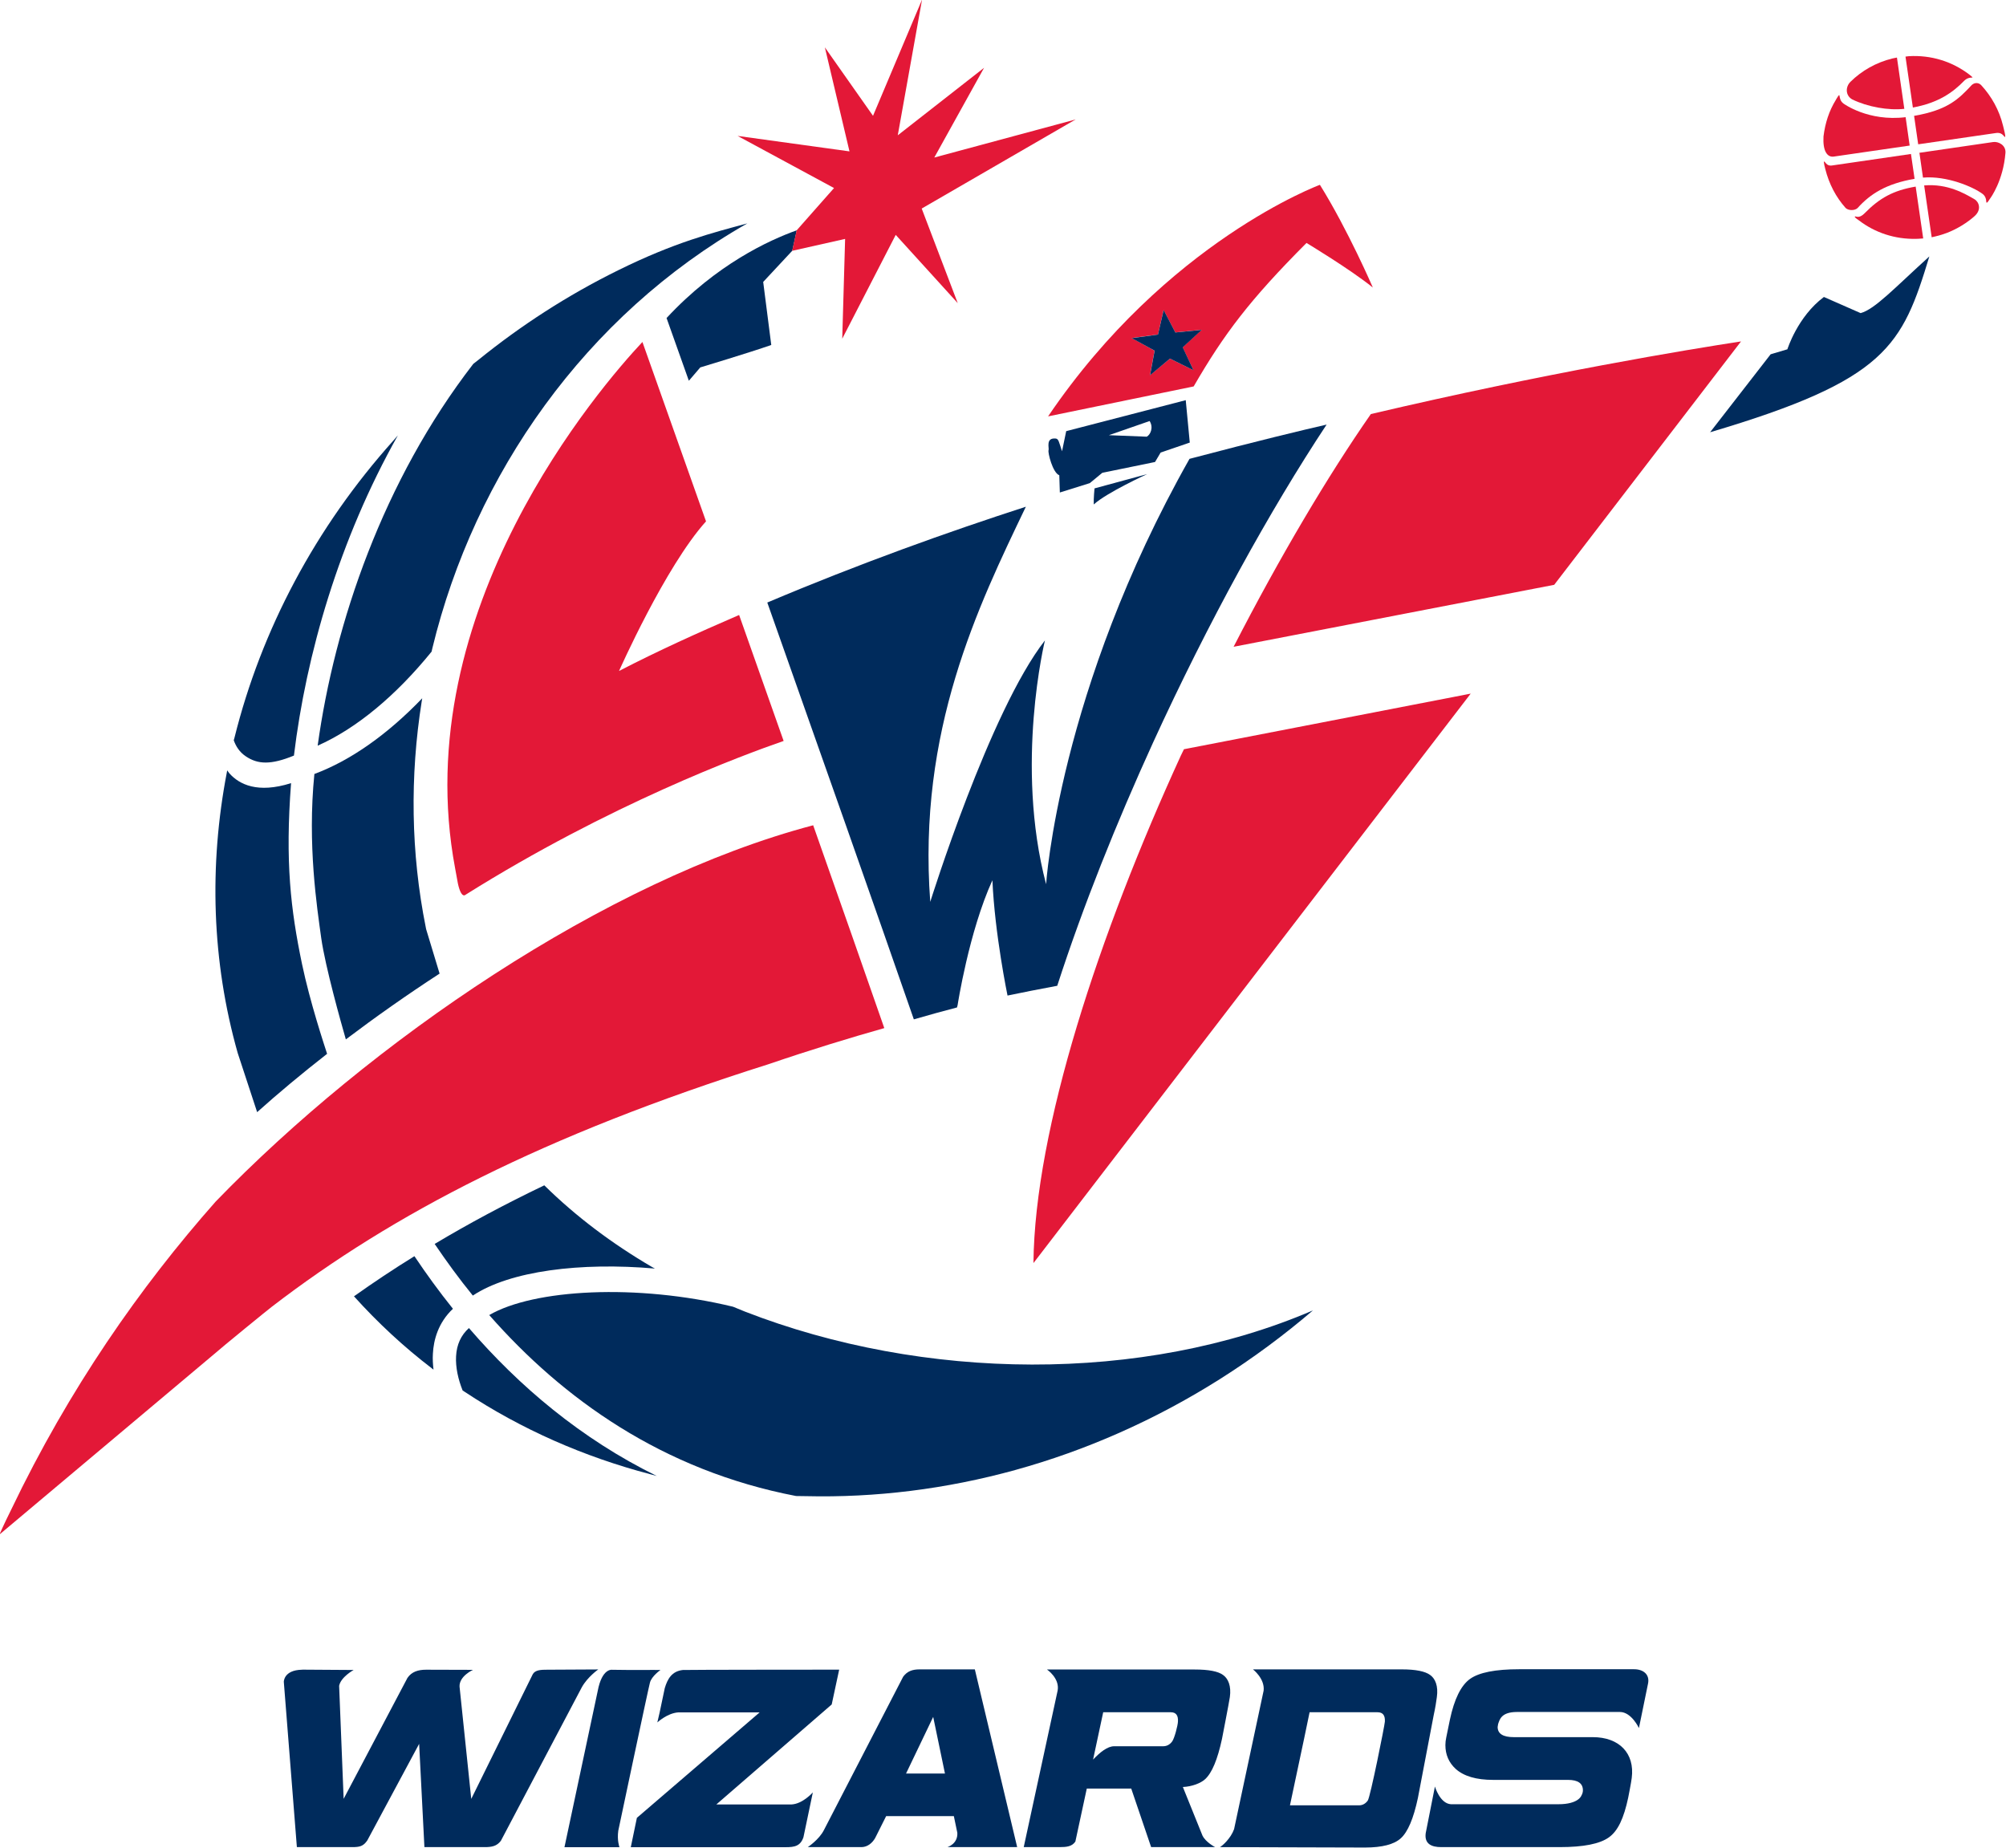 <?xml version="1.0" encoding="UTF-8" standalone="no"?>
<!-- Created with Inkscape (http://www.inkscape.org/) -->

<svg
   xmlns:dc="http://purl.org/dc/elements/1.1/"
   xmlns:cc="http://creativecommons.org/ns#"
   xmlns:rdf="http://www.w3.org/1999/02/22-rdf-syntax-ns#"
   xmlns:svg="http://www.w3.org/2000/svg"
   xmlns="http://www.w3.org/2000/svg"
   xmlns:sodipodi="http://sodipodi.sourceforge.net/DTD/sodipodi-0.dtd"
   xmlns:inkscape="http://www.inkscape.org/namespaces/inkscape"
   version="1.1"
   width="531.496"
   height="489.594"
   id="svg50002"
   inkscape:version="0.48.4 r9939"
   sodipodi:docname="washington-wizards.svg">
  <sodipodi:namedview
     pagecolor="#ffffff"
     bordercolor="#666666"
     borderopacity="1"
     objecttolerance="10"
     gridtolerance="10"
     guidetolerance="10"
     inkscape:pageopacity="0"
     inkscape:pageshadow="2"
     inkscape:window-width="640"
     inkscape:window-height="480"
     id="namedview70"
     showgrid="false"
     inkscape:zoom="0.47506738"
     inkscape:cx="265.74832"
     inkscape:cy="244.79722"
     inkscape:window-x="65"
     inkscape:window-y="24"
     inkscape:window-maximized="0"
     inkscape:current-layer="svg50002" />
  <defs
     id="defs50004" />
  <g
     transform="translate(-115.968,-258.706)"
     id="layer1">
    <g
       transform="matrix(14.495,0,0,14.495,-10378.415,-9044.838)"
       id="g50141">
      <g
         transform="matrix(1.25,0,0,-1.25,760.614,644.144)"
         id="g40053">
        <path
           d="M 0,0 C -0.056,0.23 -0.169,0.43 -0.318,0.592 -0.353,0.631 -0.412,0.638 -0.458,0.596 -0.648,0.392 -0.808,0.23 -1.301,0.145 l 0.06,-0.416 1.144,0.166 C -0.044,-0.1 -0.015,-0.116 0.02,-0.158 0.055,-0.2 0.001,-0.008 0,0"
           id="path40055"
           style="fill:#e31837;fill-opacity:1;fill-rule:nonzero;stroke:none"
           inkscape:connector-curvature="0" />
      </g>
      <g
         transform="matrix(1.25,0,0,-1.25,760.239,645.389)"
         id="g40073">
        <path
           d="m 0,0 c 0.038,-0.028 0.052,-0.071 0.053,-0.099 0.002,-0.04 0.006,-0.051 0.063,0.039 0,0 0.187,0.251 0.219,0.661 C 0.343,0.716 0.227,0.77 0.154,0.758 L -0.923,0.601 -0.871,0.238 C -0.522,0.268 -0.136,0.102 0,0"
           id="path40075"
           style="fill:#e31837;fill-opacity:1;fill-rule:nonzero;stroke:none"
           inkscape:connector-curvature="0" />
      </g>
      <g
         transform="matrix(1.25,0,0,-1.25,126.778,866.627)"
         id="g49792">
        <g
           transform="translate(484.009,166.239)"
           id="g39961">
          <path
             d="m 0,0 c -0.002,0.009 -0.003,0.017 -0.005,0.026 -0.219,1.089 -0.233,2.211 -0.059,3.308 0.002,0.013 0.005,0.027 0.007,0.042 -0.505,-0.526 -1.045,-0.909 -1.577,-1.107 -0.104,-1.035 0.039,-1.953 0.1,-2.399 0.06,-0.423 0.29,-1.239 0.36,-1.482 0.429,0.324 0.892,0.651 1.371,0.962 L 0,0 z"
             id="path39963"
             style="fill:#002b5c;fill-opacity:1;fill-rule:nonzero;stroke:none"
             inkscape:connector-curvature="0" />
        </g>
        <g
           transform="translate(482.194,165.73)"
           id="g39965">
          <path
             d="M 0,0 C -0.165,0.794 -0.248,1.489 -0.16,2.644 -0.65,2.489 -0.917,2.626 -1.06,2.785 -1.073,2.8 -1.082,2.815 -1.094,2.831 -1.096,2.821 -1.098,2.811 -1.099,2.802 -1.361,1.439 -1.32,0.038 -0.94,-1.303 l 0.284,-0.864 c 0.303,0.272 0.648,0.56 1.023,0.853 C 0.326,-1.187 0.117,-0.559 0,0"
             id="path39967"
             style="fill:#002b5c;fill-opacity:1;fill-rule:nonzero;stroke:none"
             inkscape:connector-curvature="0" />
        </g>
        <g
           transform="translate(484.474,166.905)"
           id="g39969">
          <path
             d="M 0,0 C 0.05,-0.227 0.11,-0.164 0.11,-0.164 2.213,1.156 4.164,1.879 4.763,2.086 4.59,2.574 4.157,3.801 4.112,3.928 3.51,3.668 2.921,3.402 2.356,3.109 c 0,0 0.676,1.526 1.272,2.188 C 3.211,6.475 2.867,7.441 2.698,7.92 2.098,7.28 -0.752,4.002 -0.041,0.224 L 0,0 z M 13.35,6.866 C 12.724,5.967 12.019,4.779 11.343,3.463 l 4.688,0.906 2.732,3.559 C 17.997,7.811 15.93,7.472 13.35,6.866 M 10.617,1.965 C 10.602,1.936 10.588,1.905 10.573,1.875 9.377,-0.735 8.435,-3.583 8.416,-5.549 L 14.81,2.778 10.617,1.965 z M -3.542,-4.649 c -1.104,-1.248 -2.143,-2.736 -2.99,-4.504 -0.117,-0.235 -0.172,-0.365 -0.172,-0.365 l 3.095,2.601 c 0.182,0.159 0.854,0.705 0.887,0.729 1.774,1.363 3.973,2.507 7.26,3.546 0.618,0.211 1.188,0.385 1.697,0.529 C 5.959,-1.318 5.591,-0.271 5.195,0.853 2.15,0.05 -1.287,-2.32 -3.542,-4.649 M 10.412,7.677 10.12,7.434 10.187,7.793 9.853,7.978 10.237,8.029 10.319,8.387 10.49,8.06 10.877,8.098 10.597,7.843 10.755,7.508 10.412,7.677 z m 1.997,1.691 c 0,0 0.643,-0.387 0.97,-0.652 0,0 -0.361,0.838 -0.774,1.502 0,0 -2.239,-0.826 -3.975,-3.386 l 2.129,0.438 c 0.444,0.767 0.819,1.265 1.65,2.098"
             id="path39971"
             style="fill:#e31837;fill-opacity:1;fill-rule:nonzero;stroke:none"
             inkscape:connector-curvature="0" />
        </g>
        <g
           transform="translate(484.635,160.406)"
           id="g39973">
          <path
             d="m 0,0 c -0.116,-0.105 -0.179,-0.241 -0.188,-0.412 -0.009,-0.163 0.031,-0.339 0.096,-0.501 0.011,-0.008 0.023,-0.014 0.034,-0.022 0.823,-0.545 1.739,-0.947 2.705,-1.201 0.033,-0.01 0.067,-0.019 0.1,-0.027 C 1.637,-1.618 0.731,-0.848 0,0"
             id="path39975"
             style="fill:#002b5c;fill-opacity:1;fill-rule:nonzero;stroke:none"
             inkscape:connector-curvature="0" />
        </g>
        <g
           transform="translate(484.401,160.688)"
           id="g39977">
          <path
             d="M 0,0 C -0.203,0.253 -0.389,0.509 -0.563,0.769 -0.872,0.578 -1.166,0.382 -1.447,0.182 c 0.35,-0.388 0.731,-0.742 1.14,-1.054 0.007,-0.005 0.015,-0.012 0.023,-0.018 -0.009,0.078 -0.014,0.155 -0.009,0.232 0.01,0.2 0.076,0.453 0.293,0.658"
             id="path39979"
             style="fill:#002b5c;fill-opacity:1;fill-rule:nonzero;stroke:none"
             inkscape:connector-curvature="0" />
        </g>
        <g
           transform="translate(488.668,160.648)"
           id="g39981">
          <path
             d="m 0,0 c -0.057,0.023 -0.114,0.047 -0.171,0.07 -1.415,0.342 -2.916,0.256 -3.565,-0.122 1.077,-1.226 2.537,-2.272 4.487,-2.646 0.049,-10e-4 0.097,-10e-4 0.145,-0.002 2.023,-0.048 4.136,0.502 6.05,1.71 0.486,0.307 0.94,0.644 1.363,1.006 C 5.816,-1.056 2.613,-1.018 0,0"
             id="path39983"
             style="fill:#002b5c;fill-opacity:1;fill-rule:nonzero;stroke:none"
             inkscape:connector-curvature="0" />
        </g>
        <g
           transform="translate(493.075,166.896)"
           id="g39985">
          <path
             d="m 0,0 c -0.461,1.748 -0.017,3.565 -0.017,3.565 -0.808,-1.035 -1.677,-3.823 -1.677,-3.823 -0.187,2.503 0.7,4.322 1.398,5.778 -1.143,-0.37 -2.43,-0.83 -3.781,-1.401 0.756,-2.136 1.617,-4.579 2.143,-6.095 0.232,0.067 0.438,0.124 0.631,0.174 l 0.009,0.034 c 0,0 0.165,1.073 0.509,1.826 0.034,-0.785 0.221,-1.686 0.221,-1.686 0.222,0.046 0.456,0.093 0.727,0.143 C 0.542,-0.314 1.03,0.9 1.564,2.071 2.367,3.826 3.276,5.473 4.102,6.721 3.766,6.644 3.061,6.475 2.097,6.22 0.181,2.828 0,0 0,0"
             id="path39987"
             style="fill:#002b5c;fill-opacity:1;fill-rule:nonzero;stroke:none"
             inkscape:connector-curvature="0" />
        </g>
        <g
           transform="translate(504.986,175.247)"
           id="g39989">
          <path
             d="m 0,0 -0.537,0.236 c -0.386,-0.288 -0.534,-0.765 -0.534,-0.765 l -0.245,-0.073 -0.885,-1.14 C 0.383,-0.977 0.607,-0.479 1.005,0.829 0.493,0.365 0.209,0.057 0,0"
             id="path39991"
             style="fill:#002b5c;fill-opacity:1;fill-rule:nonzero;stroke:none"
             inkscape:connector-curvature="0" />
        </g>
        <g
           transform="translate(493.772,172.449)"
           id="g39993">
          <path
             d="M 0,0 C 0.188,0.173 0.781,0.444 0.781,0.444 L 0.011,0.235 C 0.011,0.235 -0.004,0.083 0,0"
             id="path39995"
             style="fill:#002b5c;fill-opacity:1;fill-rule:nonzero;stroke:none"
             inkscape:connector-curvature="0" />
        </g>
        <g
           transform="translate(494.595,174.338)"
           id="g39997">
          <path
             d="M 0,0 0.291,0.244 0.635,0.074 0.478,0.409 0.757,0.664 0.37,0.626 0.199,0.954 0.116,0.595 -0.268,0.543 0.067,0.36 0,0 z"
             id="path39999"
             style="fill:#002b5c;fill-opacity:1;fill-rule:nonzero;stroke:none"
             inkscape:connector-curvature="0" />
        </g>
        <g
           transform="translate(494.75,173.208)"
           id="g40001">
          <path
             d="M 0,0 0.426,0.146 0.367,0.766 -1.381,0.313 -1.442,0.019 C -1.488,0.157 -1.492,0.2 -1.534,0.205 -1.686,0.22 -1.627,0.065 -1.639,0.034 c -0.013,-0.033 0.06,-0.33 0.157,-0.366 l 0.008,-0.252 0.438,0.137 0.183,0.151 0.771,0.158 L 0,0 z m -0.203,0.232 -0.554,0.022 0.596,0.207 C -0.102,0.367 -0.148,0.262 -0.203,0.232"
             id="path40003"
             style="fill:#002b5c;fill-opacity:1;fill-rule:nonzero;stroke:none"
             inkscape:connector-curvature="0" />
        </g>
        <g
           transform="translate(484.089,170.297)"
           id="g40005">
          <path
             d="M 0,0 C 0.005,0.018 0.008,0.034 0.012,0.053 0.628,2.591 2.246,4.912 4.617,6.262 4.107,6.124 3.559,5.987 2.727,5.576 1.983,5.209 1.303,4.767 0.688,4.269 0.662,4.249 0.635,4.228 0.61,4.208 -0.707,2.504 -1.419,0.416 -1.666,-1.375 -1.097,-1.123 -0.52,-0.641 0,0"
             id="path40007"
             style="fill:#002b5c;fill-opacity:1;fill-rule:nonzero;stroke:none"
             inkscape:connector-curvature="0" />
        </g>
        <g
           transform="translate(481.371,168.767)"
           id="g40009">
          <path
             d="M 0,0 C 0.178,-0.121 0.37,-0.127 0.705,0.01 0.883,1.485 1.365,3.164 2.225,4.692 2.202,4.667 2.18,4.642 2.158,4.615 1.019,3.345 0.227,1.845 -0.164,0.273 -0.167,0.26 -0.172,0.247 -0.175,0.234 -0.144,0.146 -0.091,0.061 0,0"
             id="path40011"
             style="fill:#002b5c;fill-opacity:1;fill-rule:nonzero;stroke:none"
             inkscape:connector-curvature="0" />
        </g>
        <g
           transform="translate(484.134,161.636)"
           id="g40013">
          <path
             d="m 0,0 c 0.172,-0.254 0.356,-0.507 0.558,-0.755 0.543,0.361 1.574,0.49 2.663,0.395 C 3.208,-0.352 3.193,-0.344 3.178,-0.337 2.596,0.003 2.065,0.402 1.603,0.857 1.025,0.58 0.493,0.295 0,0"
             id="path40015"
             style="fill:#002b5c;fill-opacity:1;fill-rule:nonzero;stroke:none"
             inkscape:connector-curvature="0" />
        </g>
        <g
           transform="translate(489.429,176.458)"
           id="g40017">
          <path
             d="m 0,0 c -0.409,-0.146 -1.177,-0.5 -1.904,-1.283 0.058,-0.164 0.172,-0.484 0.326,-0.917 l 0.167,0.195 c 0,0 0.715,0.215 1.038,0.328 l -0.118,0.922 0.425,0.456 L 0,0 z"
             id="path40019"
             style="fill:#002b5c;fill-opacity:1;fill-rule:nonzero;stroke:none"
             inkscape:connector-curvature="0" />
        </g>
        <g
           transform="translate(495.362,152.984)"
           id="g40021">
          <path
             d="m 0,0 -0.287,0.711 c 0.135,0.006 0.264,0.057 0.325,0.114 0.101,0.092 0.182,0.288 0.247,0.589 0,0 0.103,0.528 0.115,0.611 0.023,0.163 -0.024,0.271 -0.099,0.324 -0.073,0.054 -0.212,0.08 -0.413,0.08 l -2.162,0 c 0,0 0.188,-0.127 0.156,-0.307 l -0.496,-2.29 0.524,0 c 0.103,0 0.181,0.008 0.231,0.081 l 0.167,0.775 0.65,0 0.291,-0.856 0.936,0 C 0.185,-0.168 0.05,-0.1 0,0 M -0.359,1.666 C -0.361,1.612 -0.41,1.42 -0.445,1.375 -0.479,1.33 -0.523,1.307 -0.575,1.307 l -0.716,0 C -1.39,1.307 -1.497,1.22 -1.6,1.112 l 0.148,0.692 0.988,0 c 0.076,0 0.111,-0.045 0.105,-0.138"
             id="path40023"
             style="fill:#002b5c;fill-opacity:1;fill-rule:nonzero;stroke:none"
             inkscape:connector-curvature="0" />
        </g>
        <g
           transform="translate(492.033,155.415)"
           id="g40025">
          <path
             d="m 0,0 -0.811,0 c -0.105,-0.001 -0.177,-0.027 -0.237,-0.107 l -1.158,-2.241 c -0.07,-0.141 -0.237,-0.251 -0.237,-0.251 l 0.789,0 c 0.084,0.002 0.155,0.059 0.197,0.134 l 0.16,0.319 0.99,0 0.051,-0.244 c 0.009,-0.164 -0.145,-0.209 -0.145,-0.209 l 1.02,0 L 0,0 z m -1.006,-1.523 0.397,0.828 0.172,-0.828 -0.569,0 z"
             id="path40027"
             style="fill:#002b5c;fill-opacity:1;fill-rule:nonzero;stroke:none"
             inkscape:connector-curvature="0" />
        </g>
        <g
           transform="translate(498.789,155.009)"
           id="g40029">
          <path
             d="M 0,0 C 0.023,0.163 -0.023,0.271 -0.098,0.324 -0.171,0.378 -0.31,0.406 -0.512,0.406 l -2.177,0 c 0,0 0.176,-0.135 0.156,-0.311 L -2.965,-1.93 c -0.048,-0.135 -0.172,-0.246 -0.208,-0.263 l 2.123,-0.006 c 0.25,0 0.426,0.046 0.524,0.136 0.102,0.093 0.185,0.288 0.249,0.589 l 0.231,1.211 C -0.018,-0.134 -0.012,-0.082 0,0 m -0.76,-0.358 c -0.003,-0.055 -0.214,-1.108 -0.25,-1.154 -0.033,-0.046 -0.077,-0.07 -0.128,-0.07 l -1.01,0 0.208,0.98 c 0.013,0.061 0.045,0.214 0.079,0.381 l 0.994,0 c 0.077,0 0.112,-0.045 0.107,-0.137"
             id="path40031"
             style="fill:#002b5c;fill-opacity:1;fill-rule:nonzero;stroke:none"
             inkscape:connector-curvature="0" />
        </g>
        <g
           transform="translate(501.673,155.417)"
           id="g40033">
          <path
             d="M 0,0 -1.681,0 C -2.027,0 -2.266,-0.047 -2.398,-0.141 -2.53,-0.235 -2.629,-0.435 -2.693,-0.737 l -0.053,-0.258 c -0.009,-0.041 -0.013,-0.078 -0.013,-0.114 0,-0.141 0.051,-0.257 0.151,-0.349 0.12,-0.107 0.302,-0.16 0.547,-0.16 l 1.096,0 c 0.145,0 0.217,-0.052 0.217,-0.152 0,-0.027 -0.008,-0.053 -0.022,-0.077 0,0 -0.039,-0.127 -0.336,-0.127 l -1.572,0 c -0.162,0.01 -0.234,0.259 -0.234,0.259 l -0.135,-0.683 c -0.021,-0.157 0.087,-0.203 0.225,-0.203 l 1.737,0 c 0.345,0 0.583,0.047 0.716,0.142 0.133,0.094 0.219,0.28 0.283,0.58 0,0 0.045,0.225 0.052,0.29 0.046,0.36 -0.183,0.596 -0.57,0.596 l -1.155,0 c -0.157,0 -0.236,0.05 -0.236,0.149 0,0.002 0.007,0.04 0.007,0.043 0.022,0.063 0.044,0.176 0.276,0.176 l 1.505,0 c 0.169,0 0.278,-0.235 0.278,-0.235 0,0 0.086,0.424 0.133,0.649 C 0.232,-0.079 0.138,0 0,0"
             id="path40035"
             style="fill:#002b5c;fill-opacity:1;fill-rule:nonzero;stroke:none"
             inkscape:connector-curvature="0" />
        </g>
        <g
           transform="translate(485.778,155.41)"
           id="g40037">
          <path
             d="m 0,0 c -0.085,0 -0.173,-0.002 -0.209,-0.065 l -0.9,-1.824 -0.171,1.641 c -0.008,0.154 0.197,0.246 0.197,0.246 0,0 -0.68,0.002 -0.686,0.002 -0.116,0 -0.211,-0.029 -0.273,-0.12 l -0.933,-1.768 -0.066,1.652 c 0.024,0.129 0.212,0.232 0.212,0.232 L -3.574,0.001 C -3.577,0 -3.579,0 -3.584,0 -3.853,-0.005 -3.85,-0.177 -3.85,-0.177 l 0.191,-2.417 0.809,0 c 0.11,0 0.161,0.012 0.22,0.096 l 0.759,1.414 0.077,-1.51 0.88,0 c 0.106,0 0.177,0.013 0.238,0.092 l 1.184,2.246 c 0.084,0.151 0.24,0.26 0.24,0.26 C 0.748,0.004 0.005,0 0,0"
             id="path40039"
             style="fill:#002b5c;fill-opacity:1;fill-rule:nonzero;stroke:none"
             inkscape:connector-curvature="0" />
        </g>
        <g
           transform="translate(486.819,153.056)"
           id="g40041">
          <path
             d="M 0,0 C 0,0 0.437,2.071 0.463,2.165 0.487,2.26 0.617,2.35 0.617,2.35 0.545,2.353 0.209,2.347 -0.089,2.353 c 0,0 -0.149,0.028 -0.212,-0.311 l -0.486,-2.283 0.804,0 c 0,0 -0.037,0.099 -0.017,0.241"
             id="path40043"
             style="fill:#002b5c;fill-opacity:1;fill-rule:nonzero;stroke:none"
             inkscape:connector-curvature="0" />
        </g>
        <g
           transform="translate(489.94,154.902)"
           id="g40045">
          <path
             d="m 0,0 0.109,0.509 c 0,0 -2.259,-0.001 -2.286,-0.005 C -2.339,0.486 -2.401,0.372 -2.441,0.24 l -0.075,-0.356 0,0 -0.034,-0.147 c 0,0 0.145,0.136 0.305,0.147 l 1.191,0 -1.795,-1.542 -0.089,-0.429 2.266,0 c 0.127,0 0.215,0.015 0.259,0.147 l 0.137,0.654 c 0,0 -0.147,-0.167 -0.31,-0.176 l -1.101,0 L 0,0 z"
             id="path40047"
             style="fill:#002b5c;fill-opacity:1;fill-rule:nonzero;stroke:none"
             inkscape:connector-curvature="0" />
        </g>
        <g
           transform="translate(504.736,178.311)"
           id="g40049">
          <path
             d="M 0,0 C -0.094,0.067 -0.026,0.196 -0.102,0.072 L -0.111,0.056 c -0.101,-0.163 -0.158,-0.342 -0.182,-0.537 -0.012,-0.214 0.055,-0.303 0.144,-0.295 l 1.116,0.162 -0.059,0.415 C 0.359,-0.266 0,0 0,0"
             id="path40051"
             style="fill:#e31837;fill-opacity:1;fill-rule:nonzero;stroke:none"
             inkscape:connector-curvature="0" />
        </g>
        <g
           transform="translate(506.502,178.646)"
           id="g40057">
          <path
             d="M 0,0 C 0.082,0.078 0.157,0.019 0.101,0.067 0.095,0.072 0.07,0.091 0.07,0.092 c -0.249,0.189 -0.556,0.285 -0.881,0.266 0,0 -0.023,-0.002 -0.049,-0.006 l 0.108,-0.745 C -0.377,-0.323 -0.169,-0.174 0,0"
             id="path40059"
             style="fill:#e31837;fill-opacity:1;fill-rule:nonzero;stroke:none"
             inkscape:connector-curvature="0" />
        </g>
        <g
           transform="translate(505.452,178.971)"
           id="g40061">
          <path
             d="m 0,0 c -0.241,-0.059 -0.451,-0.18 -0.614,-0.341 -0.075,-0.073 -0.077,-0.2 0.025,-0.258 0.223,-0.109 0.527,-0.164 0.762,-0.138 L 0.065,0.013 C 0.043,0.009 0.021,0.005 0,0"
             id="path40063"
             style="fill:#e31837;fill-opacity:1;fill-rule:nonzero;stroke:none"
             inkscape:connector-curvature="0" />
        </g>
        <g
           transform="translate(505.043,176.706)"
           id="g40065">
          <path
             d="m 0,0 c -0.084,-0.086 -0.13,-0.035 -0.142,-0.047 -0.009,-0.012 0.06,-0.056 0.06,-0.056 0.236,-0.181 0.528,-0.277 0.836,-0.27 0,0 0.057,0.001 0.104,0.006 L 0.748,0.391 C 0.419,0.335 0.219,0.223 0,0"
             id="path40067"
             style="fill:#e31837;fill-opacity:1;fill-rule:nonzero;stroke:none"
             inkscape:connector-curvature="0" />
        </g>
        <g
           transform="translate(506.085,176.37)"
           id="g40069">
          <path
             d="M 0,0 C 0.055,0.013 0.11,0.03 0.163,0.05 0.314,0.108 0.461,0.2 0.568,0.296 0.674,0.391 0.631,0.505 0.566,0.542 0.421,0.626 0.173,0.773 -0.17,0.744 l 0.11,-0.758 C -0.04,-0.01 -0.02,-0.005 0,0"
             id="path40071"
             style="fill:#e31837;fill-opacity:1;fill-rule:nonzero;stroke:none"
             inkscape:connector-curvature="0" />
        </g>
        <g
           transform="translate(504.562,177.405)"
           id="g40077">
          <path
             d="m 0,0 c -0.057,-0.006 -0.08,0.028 -0.098,0.05 -0.024,0.031 -0.017,-0.017 0.005,-0.1 0.055,-0.22 0.157,-0.413 0.297,-0.57 0.041,-0.041 0.134,-0.041 0.175,-0.002 0.188,0.209 0.42,0.356 0.834,0.428 L 1.16,0.169 0,0 z"
             id="path40079"
             style="fill:#e31837;fill-opacity:1;fill-rule:nonzero;stroke:none"
             inkscape:connector-curvature="0" />
        </g>
        <g
           transform="translate(493.507,178.079)"
           id="g40081">
          <path
             d="m 0,0 -2.067,-0.557 0.728,1.312 -1.262,-0.987 0.355,1.984 -0.717,-1.699 -0.704,1.001 0.36,-1.521 -1.636,0.226 1.41,-0.762 -0.546,-0.618 -0.066,-0.3 0.774,0.174 -0.042,-1.459 0.782,1.518 0.907,-0.998 -0.527,1.383 L 0,0 z"
             id="path40083"
             style="fill:#e31837;fill-opacity:1;fill-rule:nonzero;stroke:none"
             inkscape:connector-curvature="0" />
        </g>
      </g>
    </g>
  </g>
</svg>
